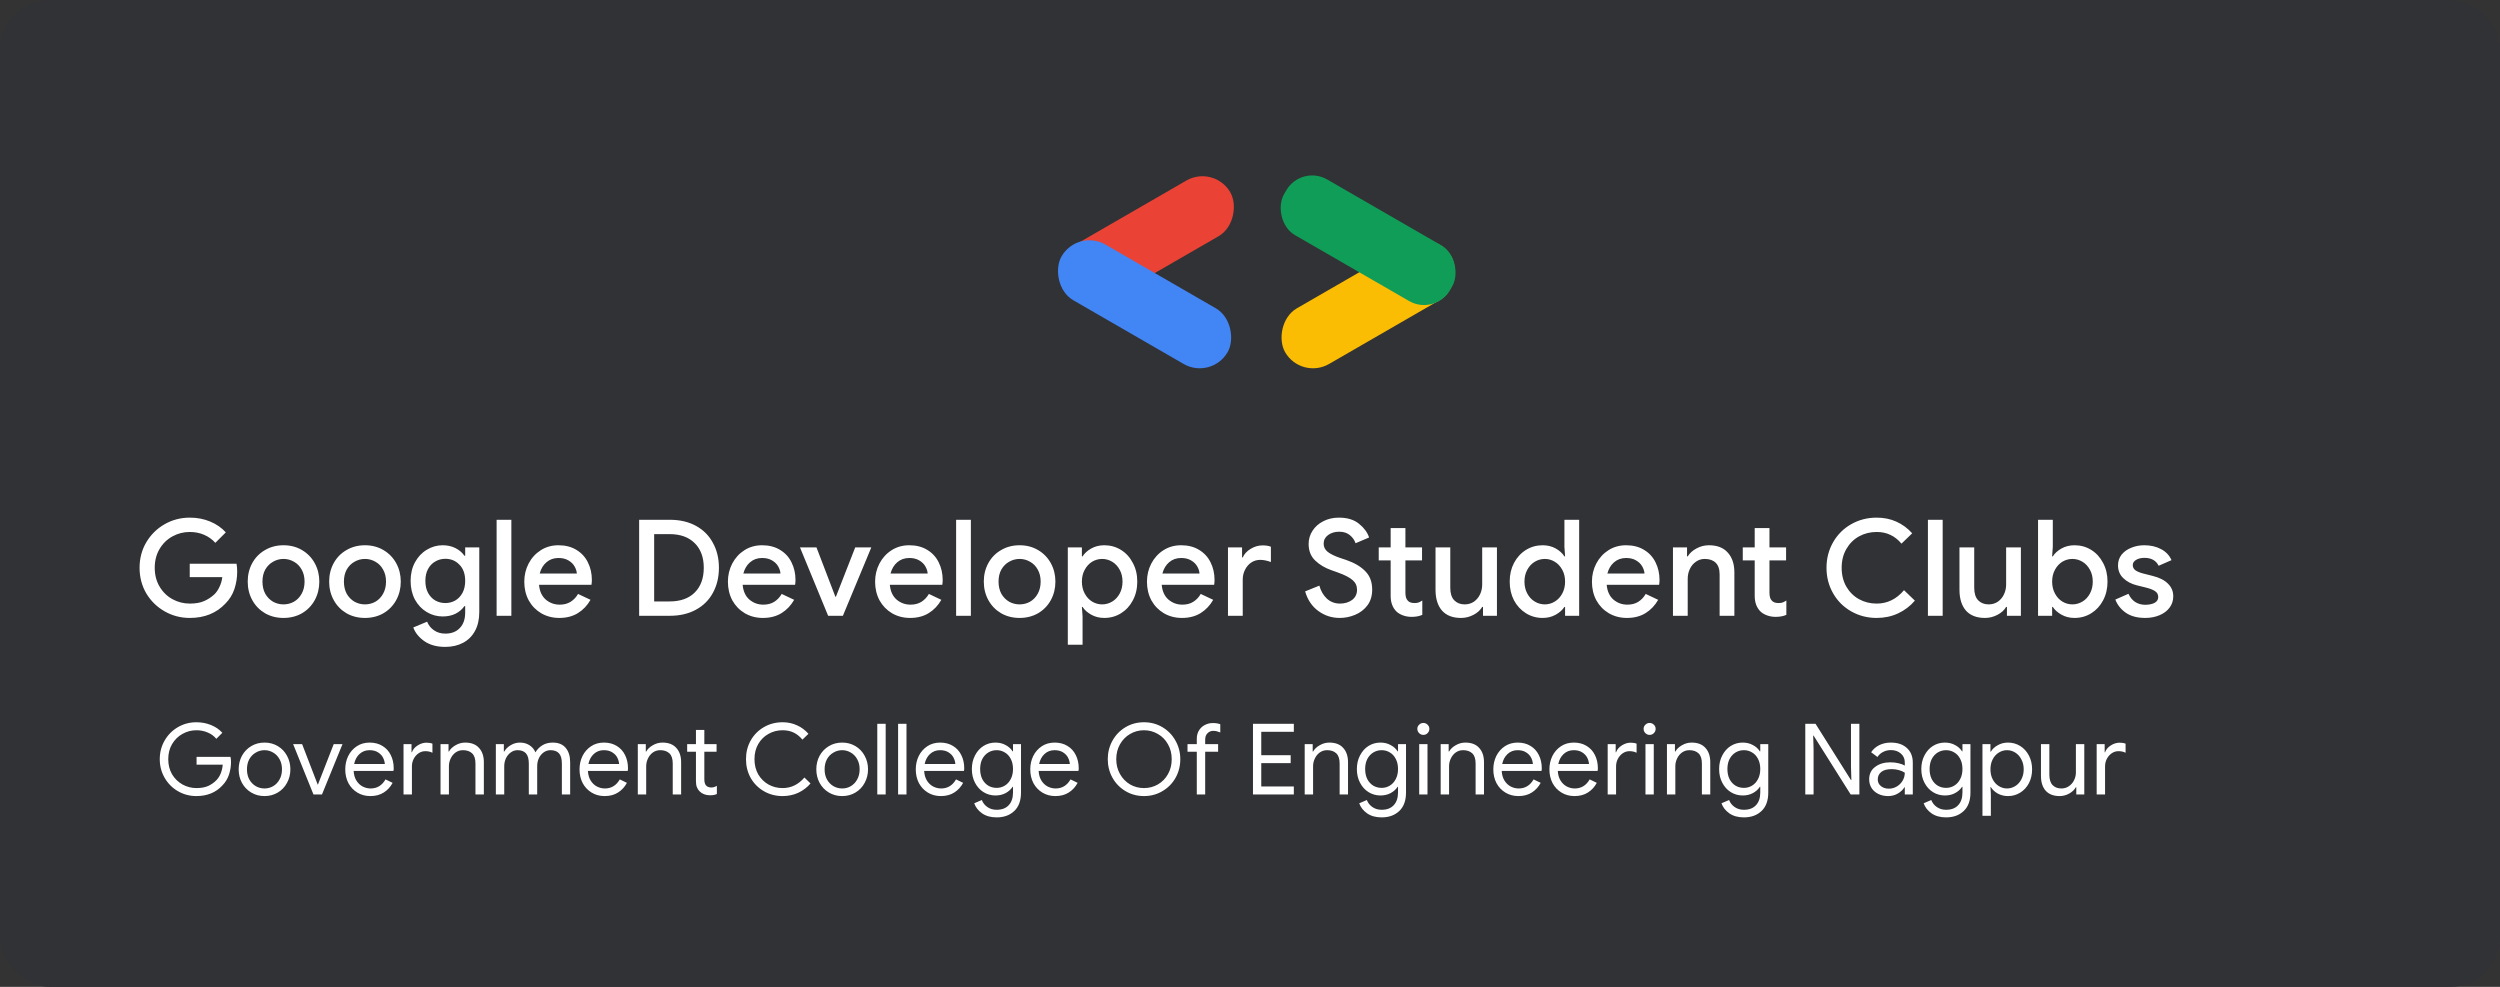 <svg width="304" height="120" viewBox="0 0 304 120" fill="none" xmlns="http://www.w3.org/2000/svg">
<rect x="0" y="0" width="304" height="120" fill="#333333" stroke="none"/>
<rect width="304" height="120" rx="6" fill="#313235"/>
<path d="M23.087 75.141C21.978 75.141 20.956 74.874 20.022 74.341C19.087 73.809 18.342 73.081 17.788 72.156C17.244 71.222 16.972 70.183 16.972 69.042C16.972 67.901 17.244 66.868 17.788 65.944C18.342 65.009 19.087 64.275 20.022 63.743C20.956 63.21 21.978 62.944 23.087 62.944C23.968 62.944 24.788 63.101 25.549 63.416C26.31 63.732 26.946 64.172 27.457 64.737L26.185 66.009C25.805 65.585 25.348 65.259 24.816 65.031C24.294 64.802 23.712 64.688 23.071 64.688C22.321 64.688 21.619 64.868 20.967 65.227C20.315 65.585 19.793 66.096 19.402 66.759C19.011 67.422 18.815 68.183 18.815 69.042C18.815 69.901 19.011 70.662 19.402 71.325C19.793 71.988 20.315 72.499 20.967 72.858C21.619 73.216 22.326 73.396 23.087 73.396C23.783 73.396 24.364 73.293 24.832 73.086C25.299 72.879 25.718 72.602 26.087 72.254C26.327 72.015 26.528 71.716 26.691 71.358C26.865 70.999 26.979 70.608 27.033 70.183H23.071V68.553H28.762C28.816 68.857 28.843 69.172 28.843 69.499C28.843 70.238 28.729 70.95 28.501 71.635C28.272 72.309 27.908 72.896 27.408 73.396C26.31 74.559 24.87 75.141 23.087 75.141ZM34.475 75.141C33.638 75.141 32.888 74.95 32.225 74.57C31.562 74.178 31.046 73.646 30.676 72.972C30.306 72.298 30.122 71.548 30.122 70.722C30.122 69.895 30.306 69.145 30.676 68.471C31.046 67.797 31.562 67.27 32.225 66.89C32.888 66.498 33.638 66.303 34.475 66.303C35.312 66.303 36.062 66.498 36.726 66.89C37.389 67.281 37.905 67.814 38.275 68.488C38.644 69.162 38.829 69.906 38.829 70.722C38.829 71.548 38.644 72.298 38.275 72.972C37.905 73.646 37.389 74.178 36.726 74.57C36.062 74.95 35.312 75.141 34.475 75.141ZM34.475 73.494C34.932 73.494 35.356 73.385 35.747 73.168C36.139 72.939 36.448 72.618 36.677 72.205C36.916 71.781 37.035 71.287 37.035 70.722C37.035 70.156 36.916 69.667 36.677 69.254C36.448 68.841 36.139 68.526 35.747 68.308C35.356 68.08 34.932 67.966 34.475 67.966C34.019 67.966 33.595 68.08 33.203 68.308C32.812 68.526 32.497 68.841 32.258 69.254C32.029 69.667 31.915 70.156 31.915 70.722C31.915 71.287 32.029 71.781 32.258 72.205C32.497 72.618 32.812 72.939 33.203 73.168C33.595 73.385 34.019 73.494 34.475 73.494ZM44.38 75.141C43.543 75.141 42.793 74.95 42.13 74.57C41.467 74.178 40.95 73.646 40.581 72.972C40.211 72.298 40.026 71.548 40.026 70.722C40.026 69.895 40.211 69.145 40.581 68.471C40.95 67.797 41.467 67.27 42.13 66.89C42.793 66.498 43.543 66.303 44.38 66.303C45.217 66.303 45.967 66.498 46.63 66.89C47.293 67.281 47.81 67.814 48.179 68.488C48.549 69.162 48.734 69.906 48.734 70.722C48.734 71.548 48.549 72.298 48.179 72.972C47.81 73.646 47.293 74.178 46.63 74.57C45.967 74.95 45.217 75.141 44.38 75.141ZM44.38 73.494C44.837 73.494 45.261 73.385 45.652 73.168C46.043 72.939 46.353 72.618 46.581 72.205C46.82 71.781 46.94 71.287 46.94 70.722C46.94 70.156 46.82 69.667 46.581 69.254C46.353 68.841 46.043 68.526 45.652 68.308C45.261 68.08 44.837 67.966 44.38 67.966C43.923 67.966 43.499 68.08 43.108 68.308C42.717 68.526 42.401 68.841 42.162 69.254C41.934 69.667 41.82 70.156 41.82 70.722C41.82 71.287 41.934 71.781 42.162 72.205C42.401 72.618 42.717 72.939 43.108 73.168C43.499 73.385 43.923 73.494 44.38 73.494ZM54.138 78.663C53.116 78.663 52.268 78.429 51.594 77.962C50.931 77.494 50.485 76.94 50.257 76.298L51.937 75.597C52.111 76.032 52.388 76.38 52.768 76.641C53.16 76.912 53.616 77.048 54.138 77.048C54.899 77.048 55.491 76.82 55.915 76.364C56.35 75.918 56.567 75.287 56.567 74.472V73.706H56.47C56.198 74.097 55.834 74.407 55.377 74.635C54.931 74.853 54.415 74.961 53.828 74.961C53.132 74.961 52.486 74.782 51.888 74.423C51.29 74.064 50.811 73.559 50.453 72.907C50.105 72.243 49.931 71.488 49.931 70.64C49.931 69.792 50.105 69.042 50.453 68.39C50.811 67.727 51.29 67.216 51.888 66.857C52.486 66.487 53.132 66.303 53.828 66.303C54.404 66.303 54.92 66.417 55.377 66.645C55.834 66.873 56.198 67.183 56.47 67.575H56.567V66.564H58.28V74.423C58.28 75.325 58.106 76.092 57.758 76.722C57.41 77.364 56.921 77.847 56.29 78.174C55.671 78.5 54.953 78.663 54.138 78.663ZM54.154 73.331C54.589 73.331 54.991 73.227 55.361 73.021C55.73 72.803 56.024 72.493 56.241 72.091C56.459 71.678 56.567 71.195 56.567 70.64C56.567 69.792 56.334 69.135 55.866 68.667C55.41 68.189 54.839 67.95 54.154 67.95C53.709 67.95 53.301 68.058 52.931 68.276C52.562 68.482 52.268 68.787 52.051 69.189C51.833 69.591 51.725 70.075 51.725 70.64C51.725 71.205 51.833 71.689 52.051 72.091C52.268 72.493 52.562 72.803 52.931 73.021C53.301 73.227 53.709 73.331 54.154 73.331ZM60.388 63.205H62.181V74.88H60.388V63.205ZM68.009 75.141C67.193 75.141 66.46 74.95 65.807 74.57C65.166 74.189 64.66 73.668 64.291 73.004C63.932 72.331 63.753 71.575 63.753 70.738C63.753 69.944 63.927 69.211 64.275 68.537C64.633 67.852 65.128 67.308 65.758 66.906C66.389 66.504 67.106 66.303 67.911 66.303C68.748 66.303 69.471 66.487 70.079 66.857C70.699 67.227 71.167 67.732 71.482 68.374C71.808 69.015 71.971 69.738 71.971 70.542C71.971 70.694 71.955 70.885 71.922 71.113H65.546C65.612 71.885 65.883 72.483 66.362 72.907C66.851 73.32 67.416 73.526 68.058 73.526C68.569 73.526 69.009 73.412 69.378 73.184C69.759 72.945 70.063 72.624 70.291 72.222L71.808 72.939C71.417 73.624 70.906 74.162 70.275 74.553C69.645 74.945 68.889 75.141 68.009 75.141ZM70.145 69.743C70.123 69.45 70.031 69.162 69.868 68.879C69.704 68.585 69.454 68.341 69.118 68.145C68.791 67.95 68.389 67.852 67.911 67.852C67.335 67.852 66.846 68.026 66.443 68.374C66.052 68.71 65.78 69.167 65.628 69.743H70.145ZM77.72 63.205H81.454C82.66 63.205 83.715 63.449 84.617 63.938C85.519 64.427 86.21 65.118 86.688 66.009C87.177 66.89 87.422 67.901 87.422 69.042C87.422 70.183 87.177 71.2 86.688 72.091C86.21 72.972 85.519 73.657 84.617 74.146C83.715 74.635 82.66 74.88 81.454 74.88H77.72V63.205ZM81.421 73.135C82.726 73.135 83.742 72.776 84.47 72.059C85.21 71.33 85.579 70.325 85.579 69.042C85.579 67.77 85.21 66.77 84.47 66.042C83.742 65.313 82.726 64.949 81.421 64.949H79.546V73.135H81.421ZM92.77 75.141C91.955 75.141 91.221 74.95 90.569 74.57C89.928 74.189 89.422 73.668 89.052 73.004C88.694 72.331 88.514 71.575 88.514 70.738C88.514 69.944 88.688 69.211 89.036 68.537C89.395 67.852 89.889 67.308 90.52 66.906C91.15 66.504 91.868 66.303 92.672 66.303C93.51 66.303 94.232 66.487 94.841 66.857C95.461 67.227 95.928 67.732 96.243 68.374C96.57 69.015 96.733 69.738 96.733 70.542C96.733 70.694 96.716 70.885 96.684 71.113H90.308C90.373 71.885 90.645 72.483 91.123 72.907C91.612 73.32 92.178 73.526 92.819 73.526C93.33 73.526 93.77 73.412 94.14 73.184C94.52 72.945 94.825 72.624 95.053 72.222L96.57 72.939C96.178 73.624 95.667 74.162 95.037 74.553C94.406 74.945 93.651 75.141 92.77 75.141ZM94.906 69.743C94.885 69.45 94.792 69.162 94.629 68.879C94.466 68.585 94.216 68.341 93.879 68.145C93.553 67.95 93.151 67.852 92.672 67.852C92.096 67.852 91.607 68.026 91.205 68.374C90.814 68.71 90.542 69.167 90.39 69.743H94.906ZM97.277 66.564H99.283L101.582 72.564H101.647L103.995 66.564H105.952L102.495 74.88H100.702L97.277 66.564ZM110.669 75.141C109.853 75.141 109.12 74.95 108.467 74.57C107.826 74.189 107.321 73.668 106.951 73.004C106.592 72.331 106.413 71.575 106.413 70.738C106.413 69.944 106.587 69.211 106.935 68.537C107.293 67.852 107.788 67.308 108.418 66.906C109.049 66.504 109.766 66.303 110.571 66.303C111.408 66.303 112.131 66.487 112.74 66.857C113.359 67.227 113.827 67.732 114.142 68.374C114.468 69.015 114.631 69.738 114.631 70.542C114.631 70.694 114.615 70.885 114.582 71.113H108.206C108.272 71.885 108.543 72.483 109.022 72.907C109.511 73.32 110.076 73.526 110.718 73.526C111.229 73.526 111.669 73.412 112.038 73.184C112.419 72.945 112.723 72.624 112.952 72.222L114.468 72.939C114.077 73.624 113.566 74.162 112.935 74.553C112.305 74.945 111.549 75.141 110.669 75.141ZM112.805 69.743C112.783 69.45 112.691 69.162 112.528 68.879C112.365 68.585 112.114 68.341 111.777 68.145C111.451 67.95 111.049 67.852 110.571 67.852C109.995 67.852 109.506 68.026 109.103 68.374C108.712 68.71 108.44 69.167 108.288 69.743H112.805ZM116.264 63.205H118.058V74.88H116.264V63.205ZM123.983 75.141C123.146 75.141 122.396 74.95 121.733 74.57C121.07 74.178 120.554 73.646 120.184 72.972C119.814 72.298 119.63 71.548 119.63 70.722C119.63 69.895 119.814 69.145 120.184 68.471C120.554 67.797 121.07 67.27 121.733 66.89C122.396 66.498 123.146 66.303 123.983 66.303C124.82 66.303 125.57 66.498 126.234 66.89C126.897 67.281 127.413 67.814 127.783 68.488C128.152 69.162 128.337 69.906 128.337 70.722C128.337 71.548 128.152 72.298 127.783 72.972C127.413 73.646 126.897 74.178 126.234 74.57C125.57 74.95 124.82 75.141 123.983 75.141ZM123.983 73.494C124.44 73.494 124.864 73.385 125.255 73.168C125.647 72.939 125.956 72.618 126.185 72.205C126.424 71.781 126.543 71.287 126.543 70.722C126.543 70.156 126.424 69.667 126.185 69.254C125.956 68.841 125.647 68.526 125.255 68.308C124.864 68.08 124.44 67.966 123.983 67.966C123.527 67.966 123.103 68.08 122.711 68.308C122.32 68.526 122.005 68.841 121.766 69.254C121.537 69.667 121.423 70.156 121.423 70.722C121.423 71.287 121.537 71.781 121.766 72.205C122.005 72.618 122.32 72.939 122.711 73.168C123.103 73.385 123.527 73.494 123.983 73.494ZM129.846 66.564H131.558V67.656H131.64C131.879 67.276 132.232 66.955 132.7 66.694C133.167 66.433 133.694 66.303 134.281 66.303C135.031 66.303 135.711 66.493 136.319 66.873C136.928 67.254 137.407 67.781 137.754 68.455C138.113 69.118 138.293 69.874 138.293 70.722C138.293 71.57 138.113 72.331 137.754 73.004C137.407 73.668 136.928 74.189 136.319 74.57C135.711 74.95 135.031 75.141 134.281 75.141C133.694 75.141 133.167 75.01 132.7 74.749C132.232 74.488 131.879 74.173 131.64 73.803H131.558L131.64 74.961V78.402H129.846V66.564ZM134.02 73.494C134.455 73.494 134.863 73.379 135.243 73.151C135.624 72.923 135.928 72.597 136.156 72.173C136.385 71.749 136.499 71.265 136.499 70.722C136.499 70.178 136.385 69.7 136.156 69.287C135.928 68.863 135.624 68.537 135.243 68.308C134.863 68.08 134.455 67.966 134.02 67.966C133.586 67.966 133.178 68.08 132.797 68.308C132.428 68.537 132.129 68.863 131.901 69.287C131.672 69.7 131.558 70.178 131.558 70.722C131.558 71.265 131.672 71.749 131.901 72.173C132.129 72.597 132.428 72.923 132.797 73.151C133.178 73.379 133.586 73.494 134.02 73.494ZM143.727 75.141C142.911 75.141 142.178 74.95 141.525 74.57C140.884 74.189 140.378 73.668 140.009 73.004C139.65 72.331 139.471 71.575 139.471 70.738C139.471 69.944 139.645 69.211 139.993 68.537C140.351 67.852 140.846 67.308 141.476 66.906C142.107 66.504 142.824 66.303 143.629 66.303C144.466 66.303 145.189 66.487 145.797 66.857C146.417 67.227 146.885 67.732 147.2 68.374C147.526 69.015 147.689 69.738 147.689 70.542C147.689 70.694 147.673 70.885 147.64 71.113H141.264C141.33 71.885 141.601 72.483 142.08 72.907C142.569 73.32 143.134 73.526 143.776 73.526C144.286 73.526 144.727 73.412 145.096 73.184C145.477 72.945 145.781 72.624 146.009 72.222L147.526 72.939C147.135 73.624 146.624 74.162 145.993 74.553C145.363 74.945 144.607 75.141 143.727 75.141ZM145.863 69.743C145.841 69.45 145.749 69.162 145.586 68.879C145.422 68.585 145.172 68.341 144.835 68.145C144.509 67.95 144.107 67.852 143.629 67.852C143.053 67.852 142.563 68.026 142.161 68.374C141.77 68.71 141.498 69.167 141.346 69.743H145.863ZM149.322 66.564H151.035V67.787H151.116C151.301 67.363 151.622 67.015 152.078 66.743C152.535 66.46 153.018 66.319 153.529 66.319C153.932 66.319 154.269 66.373 154.54 66.482V68.341C154.062 68.167 153.633 68.08 153.252 68.08C152.839 68.08 152.469 68.189 152.143 68.406C151.828 68.624 151.578 68.917 151.393 69.287C151.208 69.645 151.116 70.042 151.116 70.477V74.88H149.322V66.564ZM162.912 75.141C161.944 75.141 161.075 74.858 160.303 74.293C159.531 73.727 158.998 72.934 158.705 71.912L160.433 71.211C160.607 71.852 160.912 72.379 161.346 72.793C161.792 73.195 162.325 73.396 162.944 73.396C163.521 73.396 164.01 73.249 164.412 72.956C164.814 72.651 165.015 72.238 165.015 71.716C165.015 71.238 164.836 70.847 164.477 70.542C164.129 70.227 163.515 69.912 162.635 69.597L161.901 69.336C161.118 69.064 160.46 68.672 159.928 68.162C159.395 67.651 159.129 66.977 159.129 66.14C159.129 65.564 159.286 65.031 159.602 64.542C159.917 64.052 160.352 63.666 160.906 63.384C161.471 63.09 162.107 62.944 162.814 62.944C163.836 62.944 164.651 63.194 165.26 63.694C165.869 64.183 166.276 64.737 166.483 65.357L164.836 66.058C164.716 65.689 164.488 65.362 164.151 65.08C163.814 64.797 163.379 64.656 162.847 64.656C162.314 64.656 161.863 64.792 161.493 65.063C161.134 65.335 160.955 65.683 160.955 66.107C160.955 66.509 161.118 66.841 161.444 67.102C161.77 67.363 162.281 67.613 162.977 67.852L163.711 68.096C164.711 68.444 165.483 68.901 166.026 69.466C166.581 70.02 166.858 70.765 166.858 71.7C166.858 72.461 166.662 73.102 166.271 73.624C165.88 74.135 165.379 74.516 164.771 74.766C164.173 75.016 163.553 75.141 162.912 75.141ZM171.648 75.01C171.278 75.01 170.93 74.95 170.604 74.831C170.278 74.711 170.012 74.553 169.805 74.358C169.338 73.89 169.104 73.254 169.104 72.45V68.145H167.653V66.564H169.104V64.216H170.898V66.564H172.92V68.145H170.898V72.059C170.898 72.504 170.985 72.82 171.159 73.004C171.322 73.222 171.604 73.331 172.007 73.331C172.191 73.331 172.354 73.309 172.496 73.265C172.637 73.211 172.789 73.129 172.952 73.021V74.766C172.594 74.929 172.159 75.01 171.648 75.01ZM177.658 75.141C176.647 75.141 175.876 74.842 175.343 74.244C174.821 73.635 174.56 72.793 174.56 71.716V66.564H176.354V71.472C176.354 72.146 176.511 72.651 176.827 72.988C177.153 73.325 177.577 73.494 178.099 73.494C178.523 73.494 178.898 73.385 179.224 73.168C179.55 72.939 179.8 72.64 179.974 72.271C180.148 71.901 180.235 71.504 180.235 71.08V66.564H182.028V74.88H180.333V73.803H180.235C180.006 74.195 179.653 74.516 179.175 74.766C178.696 75.016 178.191 75.141 177.658 75.141ZM187.591 75.141C186.841 75.141 186.162 74.95 185.553 74.57C184.944 74.189 184.46 73.668 184.102 73.004C183.754 72.331 183.58 71.57 183.58 70.722C183.58 69.874 183.754 69.118 184.102 68.455C184.46 67.781 184.944 67.254 185.553 66.873C186.162 66.493 186.841 66.303 187.591 66.303C188.178 66.303 188.705 66.433 189.173 66.694C189.64 66.955 189.994 67.276 190.233 67.656H190.314L190.233 66.482V63.205H192.026V74.88H190.314V73.803H190.233C189.994 74.173 189.64 74.488 189.173 74.749C188.705 75.01 188.178 75.141 187.591 75.141ZM187.852 73.494C188.287 73.494 188.689 73.379 189.059 73.151C189.439 72.923 189.744 72.597 189.972 72.173C190.2 71.749 190.314 71.265 190.314 70.722C190.314 70.178 190.2 69.7 189.972 69.287C189.744 68.863 189.439 68.537 189.059 68.308C188.689 68.08 188.287 67.966 187.852 67.966C187.417 67.966 187.01 68.08 186.629 68.308C186.249 68.537 185.944 68.863 185.716 69.287C185.488 69.7 185.374 70.178 185.374 70.722C185.374 71.265 185.488 71.749 185.716 72.173C185.944 72.597 186.249 72.923 186.629 73.151C187.01 73.379 187.417 73.494 187.852 73.494ZM197.836 75.141C197.021 75.141 196.287 74.95 195.635 74.57C194.993 74.189 194.488 73.668 194.118 73.004C193.759 72.331 193.58 71.575 193.58 70.738C193.58 69.944 193.754 69.211 194.102 68.537C194.461 67.852 194.955 67.308 195.586 66.906C196.216 66.504 196.934 66.303 197.738 66.303C198.575 66.303 199.298 66.487 199.907 66.857C200.526 67.227 200.994 67.732 201.309 68.374C201.635 69.015 201.798 69.738 201.798 70.542C201.798 70.694 201.782 70.885 201.749 71.113H195.374C195.439 71.885 195.711 72.483 196.189 72.907C196.678 73.32 197.243 73.526 197.885 73.526C198.396 73.526 198.836 73.412 199.206 73.184C199.586 72.945 199.89 72.624 200.119 72.222L201.635 72.939C201.244 73.624 200.733 74.162 200.102 74.553C199.472 74.945 198.716 75.141 197.836 75.141ZM199.972 69.743C199.95 69.45 199.858 69.162 199.695 68.879C199.532 68.585 199.282 68.341 198.945 68.145C198.619 67.95 198.216 67.852 197.738 67.852C197.162 67.852 196.673 68.026 196.271 68.374C195.879 68.71 195.607 69.167 195.455 69.743H199.972ZM203.432 66.564H205.144V67.656H205.225C205.464 67.265 205.818 66.944 206.285 66.694C206.764 66.433 207.269 66.303 207.802 66.303C208.813 66.303 209.579 66.602 210.101 67.2C210.633 67.787 210.9 68.591 210.9 69.613V74.88H209.106V69.857C209.106 69.205 208.943 68.727 208.617 68.422C208.302 68.118 207.861 67.966 207.296 67.966C206.894 67.966 206.535 68.08 206.22 68.308C205.905 68.526 205.66 68.819 205.486 69.189C205.312 69.558 205.225 69.955 205.225 70.379V74.88H203.432V66.564ZM215.916 75.01C215.547 75.01 215.199 74.95 214.873 74.831C214.547 74.711 214.28 74.553 214.074 74.358C213.606 73.89 213.372 73.254 213.372 72.45V68.145H211.921V66.564H213.372V64.216H215.166V66.564H217.188V68.145H215.166V72.059C215.166 72.504 215.253 72.82 215.427 73.004C215.59 73.222 215.873 73.331 216.275 73.331C216.46 73.331 216.623 73.309 216.764 73.265C216.905 73.211 217.058 73.129 217.221 73.021V74.766C216.862 74.929 216.427 75.01 215.916 75.01ZM228.202 75.141C227.071 75.141 226.039 74.874 225.104 74.341C224.169 73.809 223.435 73.075 222.902 72.14C222.37 71.205 222.103 70.173 222.103 69.042C222.103 67.912 222.37 66.879 222.902 65.944C223.435 65.009 224.169 64.275 225.104 63.743C226.039 63.21 227.071 62.944 228.202 62.944C229.082 62.944 229.881 63.107 230.599 63.433C231.327 63.759 231.969 64.232 232.523 64.851L231.219 66.107C230.816 65.629 230.371 65.275 229.881 65.047C229.392 64.808 228.832 64.688 228.202 64.688C227.419 64.688 226.702 64.868 226.05 65.227C225.408 65.585 224.897 66.096 224.517 66.759C224.136 67.412 223.946 68.172 223.946 69.042C223.946 69.912 224.136 70.678 224.517 71.341C224.897 71.993 225.408 72.499 226.05 72.858C226.702 73.216 227.419 73.396 228.202 73.396C229.506 73.396 230.615 72.852 231.528 71.765L232.849 73.037C232.284 73.7 231.604 74.216 230.811 74.586C230.017 74.956 229.148 75.141 228.202 75.141ZM234.435 63.205H236.229V74.88H234.435V63.205ZM241.37 75.141C240.359 75.141 239.587 74.842 239.054 74.244C238.532 73.635 238.272 72.793 238.272 71.716V66.564H240.065V71.472C240.065 72.146 240.223 72.651 240.538 72.988C240.864 73.325 241.288 73.494 241.81 73.494C242.234 73.494 242.609 73.385 242.935 73.168C243.261 72.939 243.511 72.64 243.685 72.271C243.859 71.901 243.946 71.504 243.946 71.08V66.564H245.74V74.88H244.044V73.803H243.946C243.718 74.195 243.364 74.516 242.886 74.766C242.408 75.016 241.902 75.141 241.37 75.141ZM252.263 75.141C251.676 75.141 251.148 75.01 250.681 74.749C250.213 74.488 249.86 74.173 249.621 73.803H249.54V74.88H247.827V63.205H249.621V66.482L249.54 67.656H249.621C249.86 67.276 250.213 66.955 250.681 66.694C251.148 66.433 251.676 66.303 252.263 66.303C253.013 66.303 253.692 66.493 254.301 66.873C254.91 67.254 255.388 67.781 255.736 68.455C256.095 69.118 256.274 69.874 256.274 70.722C256.274 71.57 256.095 72.331 255.736 73.004C255.388 73.668 254.91 74.189 254.301 74.57C253.692 74.95 253.013 75.141 252.263 75.141ZM252.002 73.494C252.437 73.494 252.844 73.379 253.225 73.151C253.605 72.923 253.91 72.597 254.138 72.173C254.366 71.749 254.48 71.265 254.48 70.722C254.48 70.178 254.366 69.7 254.138 69.287C253.91 68.863 253.605 68.537 253.225 68.308C252.844 68.08 252.437 67.966 252.002 67.966C251.567 67.966 251.159 68.08 250.779 68.308C250.409 68.537 250.11 68.863 249.882 69.287C249.654 69.7 249.54 70.178 249.54 70.722C249.54 71.265 249.654 71.749 249.882 72.173C250.11 72.597 250.409 72.923 250.779 73.151C251.159 73.379 251.567 73.494 252.002 73.494ZM260.86 75.141C259.904 75.141 259.121 74.934 258.512 74.521C257.904 74.097 257.474 73.559 257.224 72.907L258.822 72.205C259.018 72.64 259.29 72.972 259.638 73.2C259.996 73.428 260.404 73.543 260.86 73.543C261.306 73.543 261.681 73.466 261.986 73.314C262.29 73.151 262.442 72.912 262.442 72.597C262.442 72.292 262.312 72.053 262.051 71.879C261.79 71.705 261.388 71.553 260.844 71.423L259.849 71.178C259.186 71.015 258.637 70.727 258.203 70.314C257.768 69.901 257.55 69.379 257.55 68.749C257.55 68.259 257.692 67.83 257.974 67.46C258.268 67.091 258.659 66.808 259.148 66.612C259.638 66.406 260.17 66.303 260.746 66.303C261.518 66.303 262.198 66.46 262.785 66.775C263.372 67.08 263.796 67.526 264.056 68.113L262.491 68.797C262.176 68.156 261.6 67.835 260.763 67.835C260.36 67.835 260.023 67.917 259.752 68.08C259.48 68.243 259.344 68.455 259.344 68.716C259.344 68.966 259.447 69.172 259.654 69.336C259.86 69.488 260.165 69.618 260.567 69.727L261.79 70.037C262.605 70.243 263.219 70.558 263.632 70.983C264.056 71.396 264.268 71.906 264.268 72.515C264.268 73.037 264.116 73.499 263.812 73.901C263.518 74.293 263.111 74.597 262.589 74.814C262.067 75.032 261.491 75.141 260.86 75.141Z" fill="white"/>
<rect width="23.311" height="7.819" rx="3.91" transform="matrix(-0.866 0.5 0.5 0.866 174.504 27.788)" fill="#FBBC04"/>
<rect width="23.311" height="7.819" rx="3.91" transform="matrix(0.866 -0.5 -0.5 -0.866 131.371 38.427)" fill="#EA4335"/>
<rect x="131.041" y="27.787" width="23.311" height="7.819" rx="3.91" transform="rotate(30 131.041 27.787)" fill="#4285F4"/>
<rect x="174.504" y="38.427" width="23.311" height="7.819" rx="3.646" transform="rotate(-150 174.504 38.427)" fill="#0F9D58"/>
<path d="M23.879 96.802C23.071 96.802 22.327 96.606 21.647 96.214C20.967 95.822 20.427 95.282 20.027 94.594C19.627 93.906 19.427 93.146 19.427 92.314C19.427 91.482 19.627 90.722 20.027 90.034C20.427 89.346 20.967 88.806 21.647 88.414C22.327 88.022 23.071 87.826 23.879 87.826C24.511 87.826 25.103 87.938 25.655 88.162C26.215 88.386 26.675 88.702 27.035 89.11L26.303 89.842C26.031 89.506 25.683 89.25 25.259 89.074C24.835 88.89 24.379 88.798 23.891 88.798C23.283 88.798 22.715 88.946 22.187 89.242C21.667 89.53 21.247 89.942 20.927 90.478C20.615 91.006 20.459 91.618 20.459 92.314C20.459 93.01 20.615 93.626 20.927 94.162C21.247 94.69 21.671 95.102 22.199 95.398C22.727 95.686 23.291 95.83 23.891 95.83C24.467 95.83 24.947 95.742 25.331 95.566C25.723 95.382 26.059 95.142 26.339 94.846C26.547 94.622 26.715 94.354 26.843 94.042C26.971 93.722 27.051 93.37 27.083 92.986H23.903V92.038H28.031C28.071 92.262 28.091 92.47 28.091 92.662C28.091 93.19 28.007 93.706 27.839 94.21C27.671 94.706 27.403 95.142 27.035 95.518C26.243 96.374 25.191 96.802 23.879 96.802ZM32.166 96.802C31.566 96.802 31.026 96.658 30.546 96.37C30.066 96.082 29.69 95.69 29.418 95.194C29.154 94.698 29.022 94.15 29.022 93.55C29.022 92.95 29.154 92.402 29.418 91.906C29.69 91.41 30.066 91.018 30.546 90.73C31.026 90.442 31.566 90.298 32.166 90.298C32.766 90.298 33.306 90.442 33.786 90.73C34.266 91.018 34.638 91.41 34.902 91.906C35.174 92.402 35.31 92.95 35.31 93.55C35.31 94.15 35.174 94.698 34.902 95.194C34.638 95.69 34.266 96.082 33.786 96.37C33.306 96.658 32.766 96.802 32.166 96.802ZM32.166 95.878C32.542 95.878 32.89 95.786 33.21 95.602C33.538 95.41 33.798 95.138 33.99 94.786C34.19 94.434 34.29 94.022 34.29 93.55C34.29 93.078 34.19 92.666 33.99 92.314C33.798 91.962 33.538 91.694 33.21 91.51C32.89 91.318 32.542 91.222 32.166 91.222C31.79 91.222 31.438 91.318 31.11 91.51C30.782 91.694 30.518 91.962 30.318 92.314C30.126 92.666 30.03 93.078 30.03 93.55C30.03 94.022 30.126 94.434 30.318 94.786C30.518 95.138 30.782 95.41 31.11 95.602C31.438 95.786 31.79 95.878 32.166 95.878ZM35.647 90.49H36.739L38.635 95.41H38.658L40.578 90.49H41.647L39.151 96.61H38.118L35.647 90.49ZM45.031 96.802C44.447 96.802 43.923 96.662 43.459 96.382C42.995 96.102 42.631 95.718 42.367 95.23C42.111 94.734 41.983 94.178 41.983 93.562C41.983 92.97 42.103 92.426 42.343 91.93C42.591 91.434 42.939 91.038 43.387 90.742C43.835 90.446 44.355 90.298 44.947 90.298C45.547 90.298 46.067 90.434 46.507 90.706C46.947 90.97 47.283 91.338 47.515 91.81C47.755 92.282 47.875 92.822 47.875 93.43C47.875 93.55 47.863 93.654 47.839 93.742H43.003C43.027 94.206 43.139 94.598 43.339 94.918C43.539 95.238 43.791 95.478 44.095 95.638C44.407 95.798 44.731 95.878 45.067 95.878C45.851 95.878 46.455 95.51 46.879 94.774L47.743 95.194C47.479 95.69 47.119 96.082 46.663 96.37C46.215 96.658 45.671 96.802 45.031 96.802ZM46.795 92.902C46.779 92.646 46.707 92.39 46.579 92.134C46.451 91.878 46.247 91.662 45.967 91.486C45.695 91.31 45.351 91.222 44.935 91.222C44.455 91.222 44.047 91.378 43.711 91.69C43.383 91.994 43.167 92.398 43.063 92.902H46.795ZM49.069 90.49H50.041V91.474H50.089C50.209 91.138 50.441 90.862 50.785 90.646C51.129 90.422 51.489 90.31 51.864 90.31C52.145 90.31 52.385 90.35 52.584 90.43V91.534C52.328 91.406 52.041 91.342 51.721 91.342C51.425 91.342 51.153 91.426 50.904 91.594C50.657 91.762 50.456 91.99 50.304 92.278C50.16 92.558 50.089 92.862 50.089 93.19V96.61H49.069V90.49ZM53.569 90.49H54.541V91.39H54.589C54.757 91.086 55.025 90.83 55.392 90.622C55.761 90.406 56.153 90.298 56.569 90.298C57.304 90.298 57.864 90.514 58.248 90.946C58.641 91.37 58.837 91.95 58.837 92.686V96.61H57.816V92.842C57.816 92.274 57.681 91.862 57.408 91.606C57.136 91.35 56.764 91.222 56.292 91.222C55.965 91.222 55.669 91.314 55.404 91.498C55.148 91.682 54.949 91.926 54.804 92.23C54.66 92.526 54.589 92.838 54.589 93.166V96.61H53.569V90.49ZM60.295 90.49H61.267V91.39H61.315C61.491 91.078 61.755 90.818 62.107 90.61C62.459 90.402 62.831 90.298 63.223 90.298C63.671 90.298 64.059 90.406 64.387 90.622C64.723 90.838 64.963 91.126 65.107 91.486C65.323 91.126 65.607 90.838 65.959 90.622C66.319 90.406 66.735 90.298 67.207 90.298C67.911 90.298 68.439 90.514 68.791 90.946C69.151 91.37 69.331 91.95 69.331 92.686V96.61H68.323V92.842C68.323 92.274 68.207 91.862 67.975 91.606C67.743 91.35 67.399 91.222 66.943 91.222C66.639 91.222 66.363 91.31 66.115 91.486C65.867 91.662 65.671 91.898 65.527 92.194C65.391 92.49 65.323 92.81 65.323 93.154V96.61H64.303V92.854C64.303 92.278 64.187 91.862 63.955 91.606C63.723 91.35 63.383 91.222 62.935 91.222C62.631 91.222 62.355 91.314 62.107 91.498C61.859 91.674 61.663 91.914 61.519 92.218C61.383 92.514 61.315 92.834 61.315 93.178V96.61H60.295V90.49ZM73.519 96.802C72.935 96.802 72.411 96.662 71.947 96.382C71.483 96.102 71.119 95.718 70.855 95.23C70.599 94.734 70.471 94.178 70.471 93.562C70.471 92.97 70.591 92.426 70.831 91.93C71.079 91.434 71.427 91.038 71.875 90.742C72.323 90.446 72.843 90.298 73.435 90.298C74.035 90.298 74.555 90.434 74.995 90.706C75.435 90.97 75.771 91.338 76.003 91.81C76.243 92.282 76.363 92.822 76.363 93.43C76.363 93.55 76.351 93.654 76.327 93.742H71.491C71.515 94.206 71.627 94.598 71.827 94.918C72.027 95.238 72.279 95.478 72.583 95.638C72.895 95.798 73.219 95.878 73.555 95.878C74.339 95.878 74.943 95.51 75.367 94.774L76.231 95.194C75.967 95.69 75.607 96.082 75.151 96.37C74.703 96.658 74.159 96.802 73.519 96.802ZM75.283 92.902C75.267 92.646 75.195 92.39 75.067 92.134C74.939 91.878 74.735 91.662 74.455 91.486C74.183 91.31 73.839 91.222 73.423 91.222C72.943 91.222 72.535 91.378 72.199 91.69C71.871 91.994 71.655 92.398 71.551 92.902H75.283ZM77.557 90.49H78.529V91.39H78.577C78.745 91.086 79.013 90.83 79.381 90.622C79.749 90.406 80.141 90.298 80.557 90.298C81.293 90.298 81.853 90.514 82.237 90.946C82.629 91.37 82.825 91.95 82.825 92.686V96.61H81.805V92.842C81.805 92.274 81.669 91.862 81.397 91.606C81.125 91.35 80.753 91.222 80.281 91.222C79.953 91.222 79.657 91.314 79.393 91.498C79.137 91.682 78.937 91.926 78.793 92.23C78.649 92.526 78.577 92.838 78.577 93.166V96.61H77.557V90.49ZM86.331 96.706C86.083 96.706 85.851 96.666 85.635 96.586C85.427 96.506 85.251 96.398 85.107 96.262C84.947 96.11 84.827 95.934 84.747 95.734C84.667 95.534 84.627 95.29 84.627 95.002V91.414H83.559V90.49H84.627V88.762H85.647V90.49H87.135V91.414H85.647V94.75C85.647 95.086 85.711 95.334 85.839 95.494C85.991 95.67 86.211 95.758 86.499 95.758C86.731 95.758 86.955 95.69 87.171 95.554V96.55C87.051 96.606 86.927 96.646 86.799 96.67C86.679 96.694 86.523 96.706 86.331 96.706ZM95.164 96.802C94.332 96.802 93.576 96.606 92.896 96.214C92.216 95.822 91.68 95.286 91.288 94.606C90.904 93.918 90.712 93.154 90.712 92.314C90.712 91.474 90.904 90.714 91.288 90.034C91.68 89.346 92.216 88.806 92.896 88.414C93.576 88.022 94.332 87.826 95.164 87.826C95.804 87.826 96.388 87.95 96.916 88.198C97.452 88.438 97.916 88.782 98.308 89.23L97.576 89.938C97.248 89.546 96.888 89.258 96.496 89.074C96.112 88.89 95.668 88.798 95.164 88.798C94.54 88.798 93.968 88.946 93.448 89.242C92.928 89.53 92.512 89.942 92.2 90.478C91.896 91.006 91.744 91.618 91.744 92.314C91.744 93.01 91.896 93.626 92.2 94.162C92.512 94.69 92.928 95.102 93.448 95.398C93.968 95.686 94.54 95.83 95.164 95.83C96.204 95.83 97.088 95.402 97.816 94.546L98.56 95.266C98.16 95.738 97.668 96.114 97.084 96.394C96.5 96.666 95.86 96.802 95.164 96.802ZM102.408 96.802C101.808 96.802 101.268 96.658 100.788 96.37C100.308 96.082 99.932 95.69 99.66 95.194C99.396 94.698 99.264 94.15 99.264 93.55C99.264 92.95 99.396 92.402 99.66 91.906C99.932 91.41 100.308 91.018 100.788 90.73C101.268 90.442 101.808 90.298 102.408 90.298C103.008 90.298 103.548 90.442 104.028 90.73C104.508 91.018 104.88 91.41 105.144 91.906C105.416 92.402 105.552 92.95 105.552 93.55C105.552 94.15 105.416 94.698 105.144 95.194C104.88 95.69 104.508 96.082 104.028 96.37C103.548 96.658 103.008 96.802 102.408 96.802ZM102.408 95.878C102.784 95.878 103.132 95.786 103.452 95.602C103.78 95.41 104.04 95.138 104.232 94.786C104.432 94.434 104.532 94.022 104.532 93.55C104.532 93.078 104.432 92.666 104.232 92.314C104.04 91.962 103.78 91.694 103.452 91.51C103.132 91.318 102.784 91.222 102.408 91.222C102.032 91.222 101.68 91.318 101.352 91.51C101.024 91.694 100.76 91.962 100.56 92.314C100.368 92.666 100.272 93.078 100.272 93.55C100.272 94.022 100.368 94.434 100.56 94.786C100.76 95.138 101.024 95.41 101.352 95.602C101.68 95.786 102.032 95.878 102.408 95.878ZM106.678 88.018H107.698V96.61H106.678V88.018ZM109.209 88.018H110.229V96.61H109.209V88.018ZM114.406 96.802C113.822 96.802 113.298 96.662 112.834 96.382C112.37 96.102 112.006 95.718 111.742 95.23C111.486 94.734 111.358 94.178 111.358 93.562C111.358 92.97 111.478 92.426 111.718 91.93C111.966 91.434 112.314 91.038 112.762 90.742C113.21 90.446 113.73 90.298 114.322 90.298C114.922 90.298 115.442 90.434 115.882 90.706C116.322 90.97 116.658 91.338 116.89 91.81C117.13 92.282 117.25 92.822 117.25 93.43C117.25 93.55 117.238 93.654 117.214 93.742H112.378C112.402 94.206 112.514 94.598 112.714 94.918C112.914 95.238 113.166 95.478 113.47 95.638C113.782 95.798 114.106 95.878 114.442 95.878C115.226 95.878 115.83 95.51 116.254 94.774L117.118 95.194C116.854 95.69 116.494 96.082 116.038 96.37C115.59 96.658 115.046 96.802 114.406 96.802ZM116.17 92.902C116.154 92.646 116.082 92.39 115.954 92.134C115.826 91.878 115.622 91.662 115.342 91.486C115.07 91.31 114.726 91.222 114.31 91.222C113.83 91.222 113.422 91.378 113.086 91.69C112.758 91.994 112.542 92.398 112.438 92.902H116.17ZM121.19 99.394C120.47 99.394 119.874 99.226 119.402 98.89C118.938 98.554 118.626 98.15 118.466 97.678L119.39 97.282C119.526 97.634 119.75 97.918 120.062 98.134C120.382 98.358 120.758 98.47 121.19 98.47C121.822 98.47 122.31 98.286 122.654 97.918C123.006 97.55 123.182 97.03 123.182 96.358V95.674H123.134C122.934 95.986 122.65 96.242 122.282 96.442C121.922 96.634 121.51 96.73 121.046 96.73C120.518 96.73 120.034 96.594 119.594 96.322C119.162 96.05 118.818 95.67 118.562 95.182C118.306 94.694 118.178 94.138 118.178 93.514C118.178 92.898 118.306 92.346 118.562 91.858C118.818 91.362 119.162 90.978 119.594 90.706C120.034 90.434 120.518 90.298 121.046 90.298C121.51 90.298 121.922 90.398 122.282 90.598C122.65 90.79 122.934 91.046 123.134 91.366H123.182V90.49H124.154V96.37C124.154 97.354 123.882 98.102 123.338 98.614C122.794 99.134 122.078 99.394 121.19 99.394ZM121.19 95.806C121.558 95.806 121.89 95.714 122.186 95.53C122.49 95.346 122.73 95.082 122.906 94.738C123.09 94.394 123.182 93.986 123.182 93.514C123.182 93.034 123.09 92.622 122.906 92.278C122.73 91.934 122.49 91.674 122.186 91.498C121.89 91.314 121.558 91.222 121.19 91.222C120.822 91.222 120.486 91.314 120.182 91.498C119.878 91.682 119.634 91.946 119.45 92.29C119.274 92.634 119.186 93.042 119.186 93.514C119.186 93.986 119.274 94.398 119.45 94.75C119.634 95.094 119.878 95.358 120.182 95.542C120.486 95.718 120.822 95.806 121.19 95.806ZM128.328 96.802C127.744 96.802 127.22 96.662 126.756 96.382C126.292 96.102 125.928 95.718 125.664 95.23C125.408 94.734 125.28 94.178 125.28 93.562C125.28 92.97 125.4 92.426 125.64 91.93C125.888 91.434 126.236 91.038 126.684 90.742C127.132 90.446 127.652 90.298 128.244 90.298C128.844 90.298 129.364 90.434 129.804 90.706C130.244 90.97 130.58 91.338 130.812 91.81C131.052 92.282 131.172 92.822 131.172 93.43C131.172 93.55 131.16 93.654 131.136 93.742H126.3C126.324 94.206 126.436 94.598 126.636 94.918C126.836 95.238 127.088 95.478 127.392 95.638C127.704 95.798 128.028 95.878 128.364 95.878C129.148 95.878 129.752 95.51 130.176 94.774L131.04 95.194C130.776 95.69 130.416 96.082 129.96 96.37C129.512 96.658 128.968 96.802 128.328 96.802ZM130.092 92.902C130.076 92.646 130.004 92.39 129.876 92.134C129.748 91.878 129.544 91.662 129.264 91.486C128.992 91.31 128.648 91.222 128.232 91.222C127.752 91.222 127.344 91.378 127.008 91.69C126.68 91.994 126.464 92.398 126.36 92.902H130.092ZM139.108 96.802C138.284 96.802 137.536 96.602 136.864 96.202C136.192 95.802 135.664 95.262 135.28 94.582C134.896 93.894 134.704 93.138 134.704 92.314C134.704 91.498 134.896 90.746 135.28 90.058C135.664 89.37 136.192 88.826 136.864 88.426C137.536 88.026 138.284 87.826 139.108 87.826C139.932 87.826 140.68 88.026 141.352 88.426C142.024 88.826 142.552 89.37 142.936 90.058C143.328 90.746 143.524 91.498 143.524 92.314C143.524 93.138 143.332 93.894 142.948 94.582C142.564 95.262 142.032 95.802 141.352 96.202C140.68 96.602 139.932 96.802 139.108 96.802ZM139.108 95.83C139.724 95.83 140.288 95.682 140.8 95.386C141.32 95.082 141.728 94.666 142.024 94.138C142.328 93.602 142.48 92.994 142.48 92.314C142.48 91.634 142.328 91.03 142.024 90.502C141.728 89.966 141.32 89.55 140.8 89.254C140.288 88.95 139.724 88.798 139.108 88.798C138.492 88.798 137.928 88.95 137.416 89.254C136.904 89.55 136.496 89.966 136.192 90.502C135.888 91.038 135.736 91.642 135.736 92.314C135.736 92.986 135.888 93.59 136.192 94.126C136.496 94.662 136.904 95.082 137.416 95.386C137.928 95.682 138.492 95.83 139.108 95.83ZM145.53 91.414H144.402V90.49H145.53V89.83C145.53 89.446 145.618 89.11 145.794 88.822C145.97 88.534 146.206 88.314 146.502 88.162C146.798 88.002 147.126 87.922 147.486 87.922C147.83 87.922 148.13 87.97 148.386 88.066V89.062C148.242 89.006 148.106 88.962 147.978 88.93C147.85 88.89 147.698 88.87 147.522 88.87C147.258 88.87 147.03 88.966 146.838 89.158C146.646 89.342 146.55 89.602 146.55 89.938V90.49H148.122V91.414H146.55V96.61H145.53V91.414ZM152.362 88.018H157.33V88.99H153.37V91.834H156.946V92.794H153.37V95.638H157.33V96.61H152.362V88.018ZM158.651 90.49H159.623V91.39H159.671C159.839 91.086 160.107 90.83 160.475 90.622C160.843 90.406 161.235 90.298 161.651 90.298C162.387 90.298 162.947 90.514 163.331 90.946C163.723 91.37 163.919 91.95 163.919 92.686V96.61H162.899V92.842C162.899 92.274 162.763 91.862 162.491 91.606C162.219 91.35 161.847 91.222 161.375 91.222C161.047 91.222 160.751 91.314 160.487 91.498C160.231 91.682 160.031 91.926 159.887 92.23C159.743 92.526 159.671 92.838 159.671 93.166V96.61H158.651V90.49ZM168.007 99.394C167.287 99.394 166.691 99.226 166.219 98.89C165.755 98.554 165.443 98.15 165.283 97.678L166.207 97.282C166.343 97.634 166.567 97.918 166.879 98.134C167.199 98.358 167.575 98.47 168.007 98.47C168.639 98.47 169.127 98.286 169.471 97.918C169.823 97.55 169.999 97.03 169.999 96.358V95.674H169.951C169.751 95.986 169.467 96.242 169.099 96.442C168.739 96.634 168.327 96.73 167.863 96.73C167.335 96.73 166.851 96.594 166.411 96.322C165.979 96.05 165.635 95.67 165.379 95.182C165.123 94.694 164.995 94.138 164.995 93.514C164.995 92.898 165.123 92.346 165.379 91.858C165.635 91.362 165.979 90.978 166.411 90.706C166.851 90.434 167.335 90.298 167.863 90.298C168.327 90.298 168.739 90.398 169.099 90.598C169.467 90.79 169.751 91.046 169.951 91.366H169.999V90.49H170.971V96.37C170.971 97.354 170.699 98.102 170.155 98.614C169.611 99.134 168.895 99.394 168.007 99.394ZM168.007 95.806C168.375 95.806 168.707 95.714 169.003 95.53C169.307 95.346 169.547 95.082 169.723 94.738C169.907 94.394 169.999 93.986 169.999 93.514C169.999 93.034 169.907 92.622 169.723 92.278C169.547 91.934 169.307 91.674 169.003 91.498C168.707 91.314 168.375 91.222 168.007 91.222C167.639 91.222 167.303 91.314 166.999 91.498C166.695 91.682 166.451 91.946 166.267 92.29C166.091 92.634 166.003 93.042 166.003 93.514C166.003 93.986 166.091 94.398 166.267 94.75C166.451 95.094 166.695 95.358 166.999 95.542C167.303 95.718 167.639 95.806 168.007 95.806ZM173.079 89.362C172.879 89.362 172.707 89.29 172.563 89.146C172.419 89.002 172.347 88.83 172.347 88.63C172.347 88.43 172.419 88.262 172.563 88.126C172.707 87.982 172.879 87.91 173.079 87.91C173.279 87.91 173.451 87.982 173.595 88.126C173.739 88.262 173.811 88.43 173.811 88.63C173.811 88.83 173.739 89.002 173.595 89.146C173.459 89.29 173.287 89.362 173.079 89.362ZM172.575 90.49H173.583V96.61H172.575V90.49ZM175.186 90.49H176.158V91.39H176.206C176.374 91.086 176.642 90.83 177.01 90.622C177.378 90.406 177.77 90.298 178.186 90.298C178.922 90.298 179.482 90.514 179.866 90.946C180.258 91.37 180.454 91.95 180.454 92.686V96.61H179.434V92.842C179.434 92.274 179.298 91.862 179.026 91.606C178.754 91.35 178.382 91.222 177.91 91.222C177.582 91.222 177.286 91.314 177.022 91.498C176.766 91.682 176.566 91.926 176.422 92.23C176.278 92.526 176.206 92.838 176.206 93.166V96.61H175.186V90.49ZM184.636 96.802C184.052 96.802 183.528 96.662 183.064 96.382C182.6 96.102 182.236 95.718 181.972 95.23C181.716 94.734 181.588 94.178 181.588 93.562C181.588 92.97 181.708 92.426 181.948 91.93C182.196 91.434 182.544 91.038 182.992 90.742C183.44 90.446 183.96 90.298 184.552 90.298C185.152 90.298 185.672 90.434 186.112 90.706C186.552 90.97 186.888 91.338 187.12 91.81C187.36 92.282 187.48 92.822 187.48 93.43C187.48 93.55 187.468 93.654 187.444 93.742H182.608C182.632 94.206 182.744 94.598 182.944 94.918C183.144 95.238 183.396 95.478 183.7 95.638C184.012 95.798 184.336 95.878 184.672 95.878C185.456 95.878 186.06 95.51 186.484 94.774L187.348 95.194C187.084 95.69 186.724 96.082 186.268 96.37C185.82 96.658 185.276 96.802 184.636 96.802ZM186.4 92.902C186.384 92.646 186.312 92.39 186.184 92.134C186.056 91.878 185.852 91.662 185.572 91.486C185.3 91.31 184.956 91.222 184.54 91.222C184.06 91.222 183.652 91.378 183.316 91.69C182.988 91.994 182.772 92.398 182.668 92.902H186.4ZM191.457 96.802C190.873 96.802 190.349 96.662 189.885 96.382C189.421 96.102 189.057 95.718 188.793 95.23C188.537 94.734 188.409 94.178 188.409 93.562C188.409 92.97 188.529 92.426 188.769 91.93C189.017 91.434 189.365 91.038 189.813 90.742C190.261 90.446 190.781 90.298 191.373 90.298C191.973 90.298 192.493 90.434 192.933 90.706C193.373 90.97 193.709 91.338 193.941 91.81C194.181 92.282 194.301 92.822 194.301 93.43C194.301 93.55 194.289 93.654 194.265 93.742H189.429C189.453 94.206 189.565 94.598 189.765 94.918C189.965 95.238 190.217 95.478 190.521 95.638C190.833 95.798 191.157 95.878 191.493 95.878C192.277 95.878 192.881 95.51 193.305 94.774L194.169 95.194C193.905 95.69 193.545 96.082 193.089 96.37C192.641 96.658 192.097 96.802 191.457 96.802ZM193.221 92.902C193.205 92.646 193.133 92.39 193.005 92.134C192.877 91.878 192.673 91.662 192.393 91.486C192.121 91.31 191.777 91.222 191.361 91.222C190.881 91.222 190.473 91.378 190.137 91.69C189.809 91.994 189.593 92.398 189.489 92.902H193.221ZM195.494 90.49H196.466V91.474H196.514C196.634 91.138 196.866 90.862 197.21 90.646C197.554 90.422 197.914 90.31 198.29 90.31C198.57 90.31 198.81 90.35 199.01 90.43V91.534C198.754 91.406 198.466 91.342 198.146 91.342C197.85 91.342 197.578 91.426 197.33 91.594C197.082 91.762 196.882 91.99 196.73 92.278C196.586 92.558 196.514 92.862 196.514 93.19V96.61H195.494V90.49ZM200.594 89.362C200.394 89.362 200.222 89.29 200.078 89.146C199.934 89.002 199.862 88.83 199.862 88.63C199.862 88.43 199.934 88.262 200.078 88.126C200.222 87.982 200.394 87.91 200.594 87.91C200.794 87.91 200.966 87.982 201.11 88.126C201.254 88.262 201.326 88.43 201.326 88.63C201.326 88.83 201.254 89.002 201.11 89.146C200.974 89.29 200.802 89.362 200.594 89.362ZM200.09 90.49H201.098V96.61H200.09V90.49ZM202.701 90.49H203.673V91.39H203.721C203.889 91.086 204.157 90.83 204.525 90.622C204.893 90.406 205.285 90.298 205.701 90.298C206.437 90.298 206.997 90.514 207.381 90.946C207.773 91.37 207.969 91.95 207.969 92.686V96.61H206.949V92.842C206.949 92.274 206.813 91.862 206.541 91.606C206.269 91.35 205.897 91.222 205.425 91.222C205.097 91.222 204.801 91.314 204.537 91.498C204.281 91.682 204.081 91.926 203.937 92.23C203.793 92.526 203.721 92.838 203.721 93.166V96.61H202.701V90.49ZM212.057 99.394C211.337 99.394 210.741 99.226 210.269 98.89C209.805 98.554 209.493 98.15 209.333 97.678L210.257 97.282C210.393 97.634 210.617 97.918 210.929 98.134C211.249 98.358 211.625 98.47 212.057 98.47C212.689 98.47 213.177 98.286 213.521 97.918C213.873 97.55 214.049 97.03 214.049 96.358V95.674H214.001C213.801 95.986 213.517 96.242 213.149 96.442C212.789 96.634 212.377 96.73 211.913 96.73C211.385 96.73 210.901 96.594 210.461 96.322C210.029 96.05 209.685 95.67 209.429 95.182C209.173 94.694 209.045 94.138 209.045 93.514C209.045 92.898 209.173 92.346 209.429 91.858C209.685 91.362 210.029 90.978 210.461 90.706C210.901 90.434 211.385 90.298 211.913 90.298C212.377 90.298 212.789 90.398 213.149 90.598C213.517 90.79 213.801 91.046 214.001 91.366H214.049V90.49H215.021V96.37C215.021 97.354 214.749 98.102 214.205 98.614C213.661 99.134 212.945 99.394 212.057 99.394ZM212.057 95.806C212.425 95.806 212.757 95.714 213.053 95.53C213.357 95.346 213.597 95.082 213.773 94.738C213.957 94.394 214.049 93.986 214.049 93.514C214.049 93.034 213.957 92.622 213.773 92.278C213.597 91.934 213.357 91.674 213.053 91.498C212.757 91.314 212.425 91.222 212.057 91.222C211.689 91.222 211.353 91.314 211.049 91.498C210.745 91.682 210.501 91.946 210.317 92.29C210.141 92.634 210.053 93.042 210.053 93.514C210.053 93.986 210.141 94.398 210.317 94.75C210.501 95.094 210.745 95.358 211.049 95.542C211.353 95.718 211.689 95.806 212.057 95.806ZM219.523 88.018H220.771L225.079 94.858H225.127L225.079 93.202V88.018H226.099V96.61H225.043L220.531 89.446H220.483L220.531 91.102V96.61H219.523V88.018ZM229.595 96.802C229.147 96.802 228.747 96.714 228.395 96.538C228.043 96.362 227.771 96.122 227.579 95.818C227.387 95.506 227.291 95.154 227.291 94.762C227.291 94.114 227.535 93.61 228.023 93.25C228.511 92.882 229.127 92.698 229.871 92.698C230.239 92.698 230.579 92.738 230.891 92.818C231.211 92.898 231.455 92.99 231.623 93.094V92.722C231.623 92.266 231.463 91.902 231.143 91.63C230.823 91.35 230.419 91.21 229.931 91.21C229.587 91.21 229.271 91.286 228.983 91.438C228.695 91.582 228.467 91.786 228.299 92.05L227.531 91.474C227.771 91.106 228.099 90.818 228.515 90.61C228.939 90.402 229.407 90.298 229.919 90.298C230.751 90.298 231.403 90.518 231.875 90.958C232.355 91.39 232.595 91.982 232.595 92.734V96.61H231.623V95.734H231.575C231.399 96.03 231.135 96.282 230.783 96.49C230.431 96.698 230.035 96.802 229.595 96.802ZM229.691 95.902C230.035 95.902 230.355 95.814 230.651 95.638C230.947 95.462 231.183 95.226 231.359 94.93C231.535 94.634 231.623 94.31 231.623 93.958C231.431 93.83 231.195 93.726 230.915 93.646C230.635 93.566 230.339 93.526 230.027 93.526C229.467 93.526 229.043 93.642 228.755 93.874C228.475 94.106 228.335 94.406 228.335 94.774C228.335 95.11 228.463 95.382 228.719 95.59C228.975 95.798 229.299 95.902 229.691 95.902ZM236.643 99.394C235.923 99.394 235.327 99.226 234.855 98.89C234.391 98.554 234.079 98.15 233.919 97.678L234.843 97.282C234.979 97.634 235.203 97.918 235.515 98.134C235.835 98.358 236.211 98.47 236.643 98.47C237.275 98.47 237.763 98.286 238.107 97.918C238.459 97.55 238.635 97.03 238.635 96.358V95.674H238.587C238.387 95.986 238.103 96.242 237.735 96.442C237.375 96.634 236.963 96.73 236.499 96.73C235.971 96.73 235.487 96.594 235.047 96.322C234.615 96.05 234.271 95.67 234.015 95.182C233.759 94.694 233.631 94.138 233.631 93.514C233.631 92.898 233.759 92.346 234.015 91.858C234.271 91.362 234.615 90.978 235.047 90.706C235.487 90.434 235.971 90.298 236.499 90.298C236.963 90.298 237.375 90.398 237.735 90.598C238.103 90.79 238.387 91.046 238.587 91.366H238.635V90.49H239.607V96.37C239.607 97.354 239.335 98.102 238.791 98.614C238.247 99.134 237.531 99.394 236.643 99.394ZM236.643 95.806C237.011 95.806 237.343 95.714 237.639 95.53C237.943 95.346 238.183 95.082 238.359 94.738C238.543 94.394 238.635 93.986 238.635 93.514C238.635 93.034 238.543 92.622 238.359 92.278C238.183 91.934 237.943 91.674 237.639 91.498C237.343 91.314 237.011 91.222 236.643 91.222C236.275 91.222 235.939 91.314 235.635 91.498C235.331 91.682 235.087 91.946 234.903 92.29C234.727 92.634 234.639 93.042 234.639 93.514C234.639 93.986 234.727 94.398 234.903 94.75C235.087 95.094 235.331 95.358 235.635 95.542C235.939 95.718 236.275 95.806 236.643 95.806ZM241.067 90.49H242.039V91.402H242.087C242.271 91.09 242.547 90.83 242.915 90.622C243.291 90.406 243.711 90.298 244.175 90.298C244.719 90.298 245.215 90.438 245.663 90.718C246.111 90.998 246.463 91.386 246.719 91.882C246.975 92.378 247.103 92.934 247.103 93.55C247.103 94.174 246.975 94.734 246.719 95.23C246.463 95.718 246.111 96.102 245.663 96.382C245.215 96.662 244.719 96.802 244.175 96.802C243.711 96.802 243.291 96.698 242.915 96.49C242.547 96.274 242.271 96.014 242.087 95.71H242.039L242.087 96.55V99.202H241.067V90.49ZM244.055 95.878C244.407 95.878 244.739 95.782 245.051 95.59C245.363 95.398 245.611 95.126 245.795 94.774C245.987 94.414 246.083 94.006 246.083 93.55C246.083 93.094 245.987 92.69 245.795 92.338C245.611 91.978 245.363 91.702 245.051 91.51C244.739 91.318 244.407 91.222 244.055 91.222C243.703 91.222 243.371 91.318 243.059 91.51C242.747 91.702 242.499 91.974 242.315 92.326C242.131 92.678 242.039 93.086 242.039 93.55C242.039 94.014 242.131 94.422 242.315 94.774C242.499 95.126 242.747 95.398 243.059 95.59C243.371 95.782 243.703 95.878 244.055 95.878ZM250.449 96.802C249.713 96.802 249.149 96.586 248.757 96.154C248.373 95.722 248.181 95.118 248.181 94.342V90.49H249.201V94.186C249.201 94.77 249.333 95.198 249.597 95.47C249.861 95.742 250.217 95.878 250.665 95.878C251.009 95.878 251.313 95.786 251.577 95.602C251.849 95.418 252.057 95.178 252.201 94.882C252.353 94.586 252.429 94.274 252.429 93.946V90.49H253.449V96.61H252.477V95.722H252.429C252.261 96.026 251.993 96.282 251.625 96.49C251.257 96.698 250.865 96.802 250.449 96.802ZM254.955 90.49H255.927V91.474H255.975C256.095 91.138 256.327 90.862 256.671 90.646C257.015 90.422 257.375 90.31 257.751 90.31C258.031 90.31 258.271 90.35 258.471 90.43V91.534C258.215 91.406 257.927 91.342 257.607 91.342C257.311 91.342 257.039 91.426 256.791 91.594C256.543 91.762 256.343 91.99 256.191 92.278C256.047 92.558 255.975 92.862 255.975 93.19V96.61H254.955V90.49Z" fill="white"/>
</svg>
